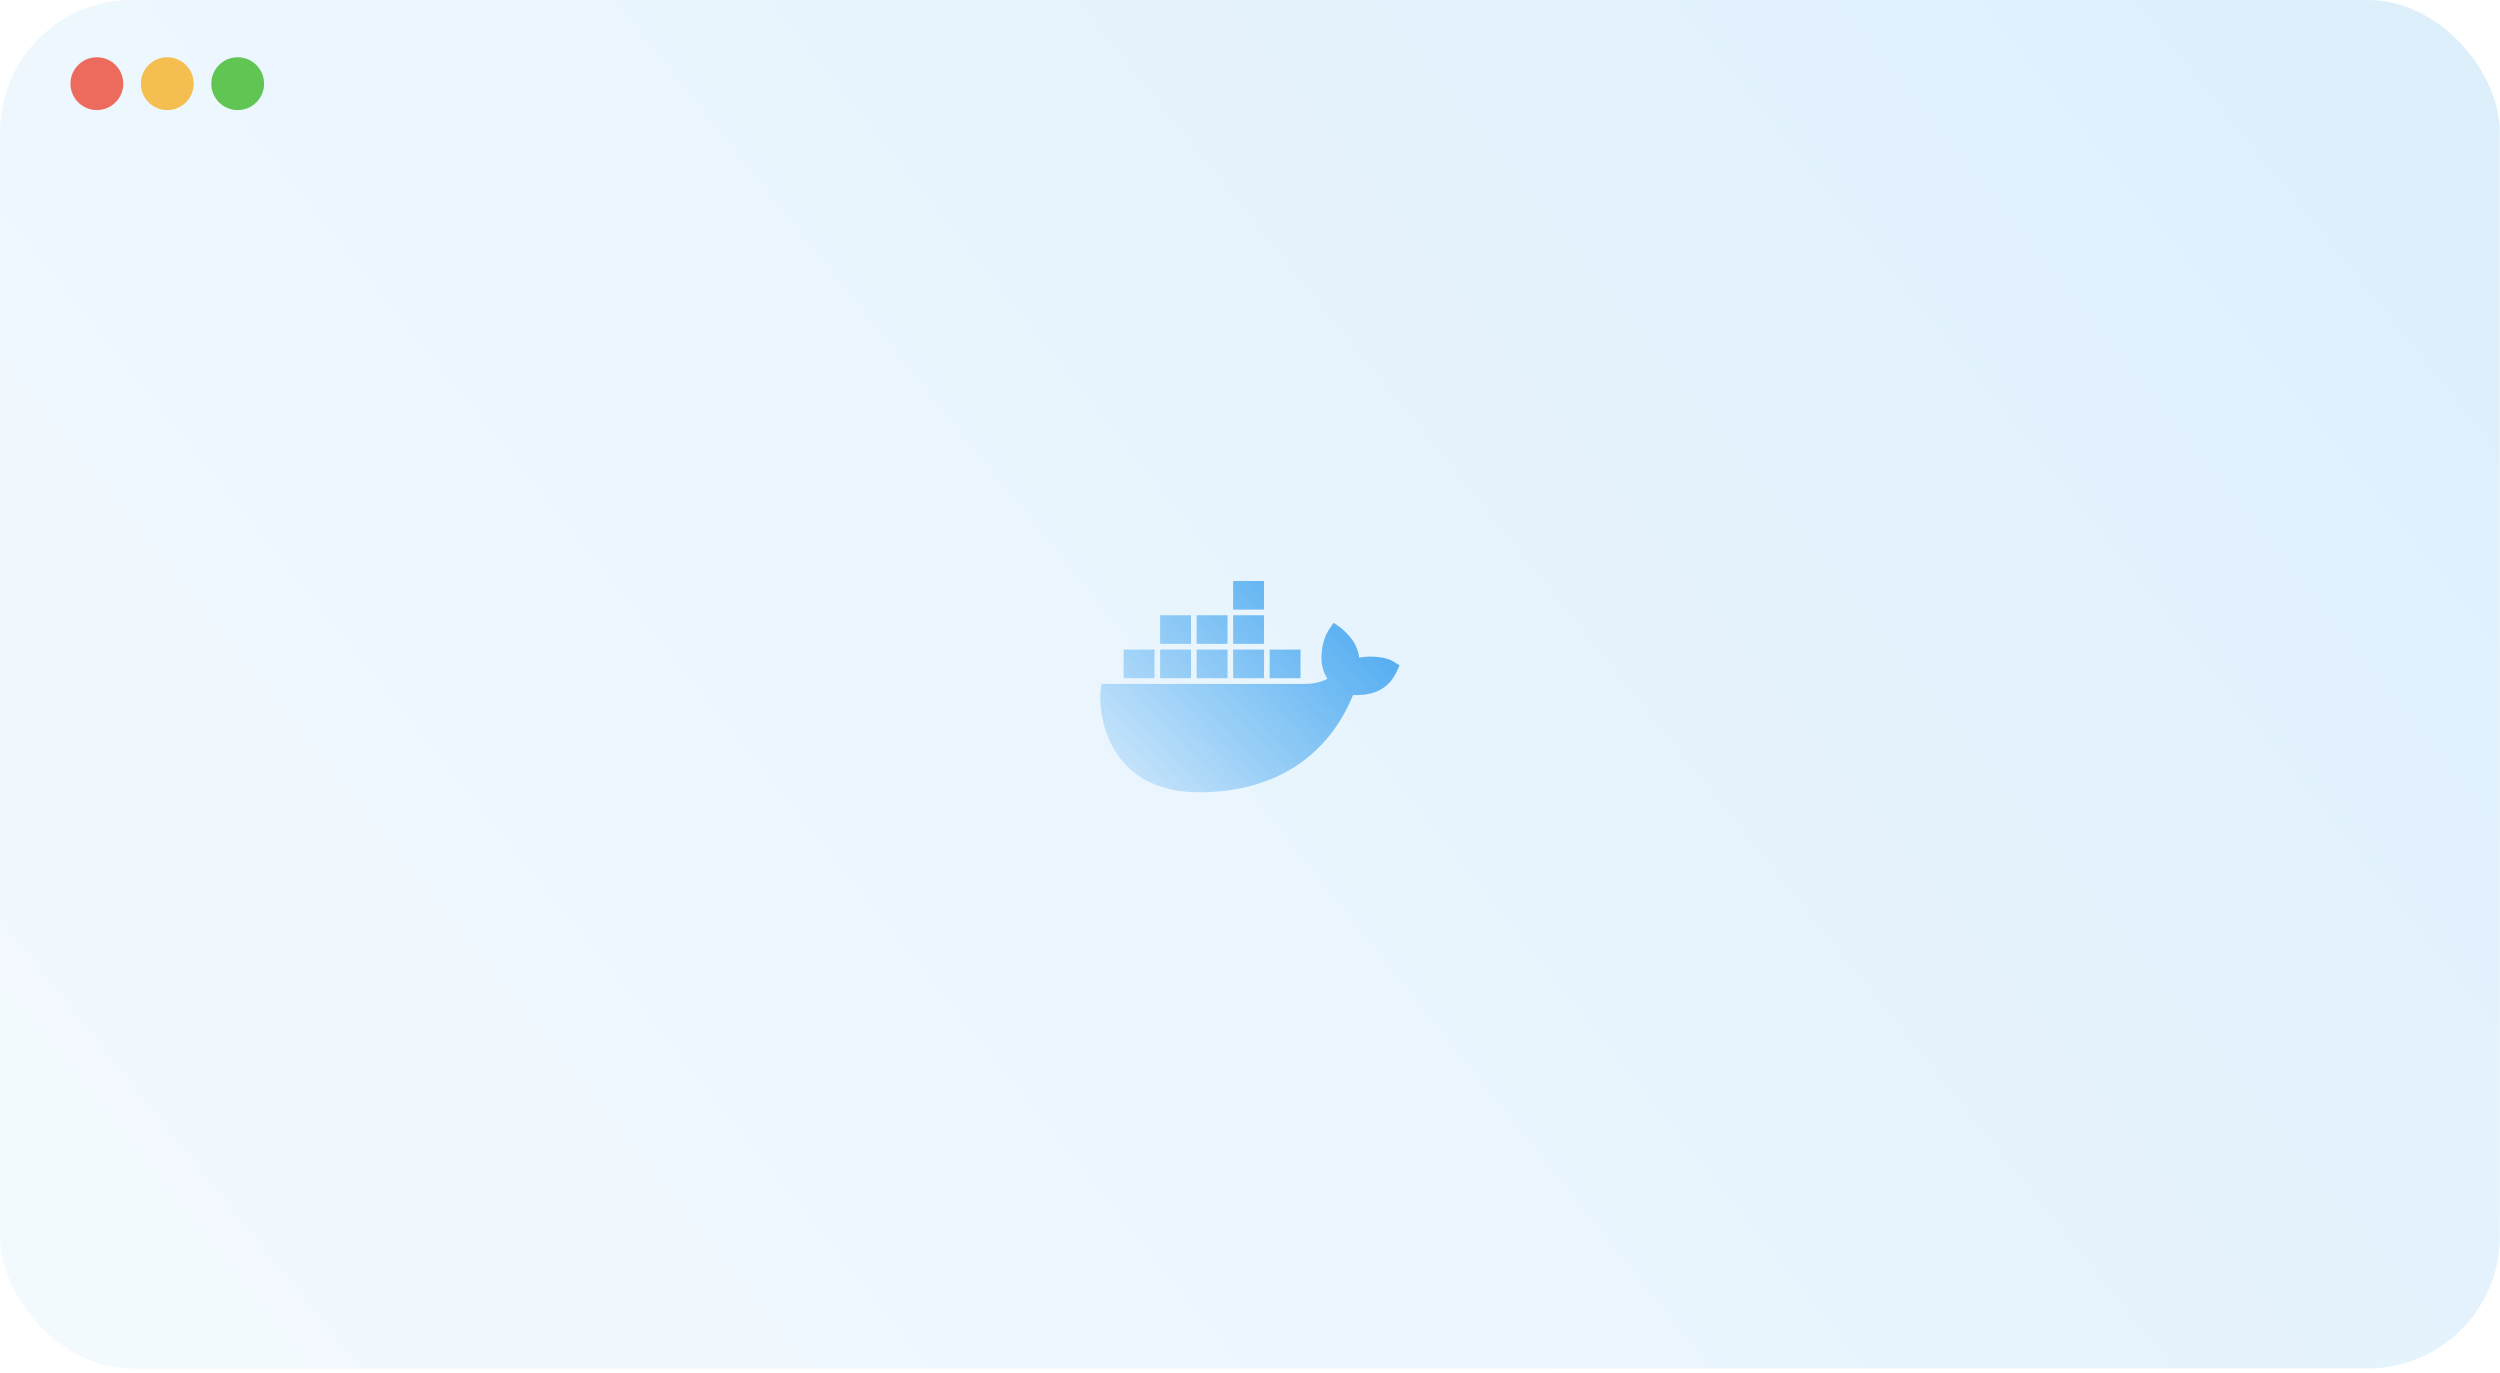 <svg width="284" height="156" viewBox="0 0 284 156" fill="none" xmlns="http://www.w3.org/2000/svg">
<g filter="url(#filter0_b_231_179)">
<rect width="283.98" height="155.46" rx="15" fill="url(#paint0_linear_231_179)" fill-opacity="0.2"/>
<circle cx="11.004" cy="9.505" r="3" fill="#ED6B5D"/>
<circle cx="19.002" cy="9.506" r="3" fill="#F4BE50"/>
<circle cx="27.002" cy="9.506" r="3" fill="#61C554"/>
<path d="M151.503 70.742L152.237 71.261C153.513 72.268 154.247 73.405 154.406 74.704C155.778 74.444 157.533 74.639 158.298 75.158L159 75.581L158.872 75.84C158.649 76.328 158.585 76.457 158.553 76.522C157.309 78.958 154.853 78.99 153.704 78.958C150.802 86.07 144.613 90 136.255 90C132.395 90 129.46 88.798 127.482 86.428C124.866 83.31 124.866 79.25 125.09 77.951L125.153 77.692H148.218C149.43 77.692 150.355 77.367 150.802 77.107C150.323 76.392 150.164 75.581 150.132 75.126C150.036 73.827 150.355 72.463 150.993 71.489L151.503 70.742ZM131.151 73.794V77.042H127.642V73.794H131.151ZM135.298 73.794V77.042H131.789V73.794H135.298ZM139.445 73.794V77.042H135.936V73.794H139.445ZM143.592 73.794V77.042H140.083V73.794H143.592ZM147.739 73.794V77.042H144.23V73.794H147.739ZM143.592 69.897V73.145H140.083V69.897H143.592ZM139.445 69.897V73.145H135.936V69.897H139.445ZM135.298 69.897V73.145H131.789V69.897H135.298ZM143.592 66V69.248H140.083V66H143.592Z" fill="url(#paint1_linear_231_179)"/>
</g>
<defs>
<filter id="filter0_b_231_179" x="-5" y="-5" width="293.98" height="165.46" filterUnits="userSpaceOnUse" color-interpolation-filters="sRGB">
<feFlood flood-opacity="0" result="BackgroundImageFix"/>
<feGaussianBlur in="BackgroundImageFix" stdDeviation="2.5"/>
<feComposite in2="SourceAlpha" operator="in" result="effect1_backgroundBlur_231_179"/>
<feBlend mode="normal" in="SourceGraphic" in2="effect1_backgroundBlur_231_179" result="shape"/>
</filter>
<linearGradient id="paint0_linear_231_179" x1="413.886" y1="-53.084" x2="79.556" y2="214.957" gradientUnits="userSpaceOnUse">
<stop stop-color="#2396ED"/>
<stop offset="1" stop-color="#C3E4FC"/>
</linearGradient>
<linearGradient id="paint1_linear_231_179" x1="165.5" y1="61.5" x2="125" y2="100" gradientUnits="userSpaceOnUse">
<stop stop-color="#2396ED"/>
<stop offset="1" stop-color="#2396ED" stop-opacity="0"/>
</linearGradient>
</defs>
</svg>
